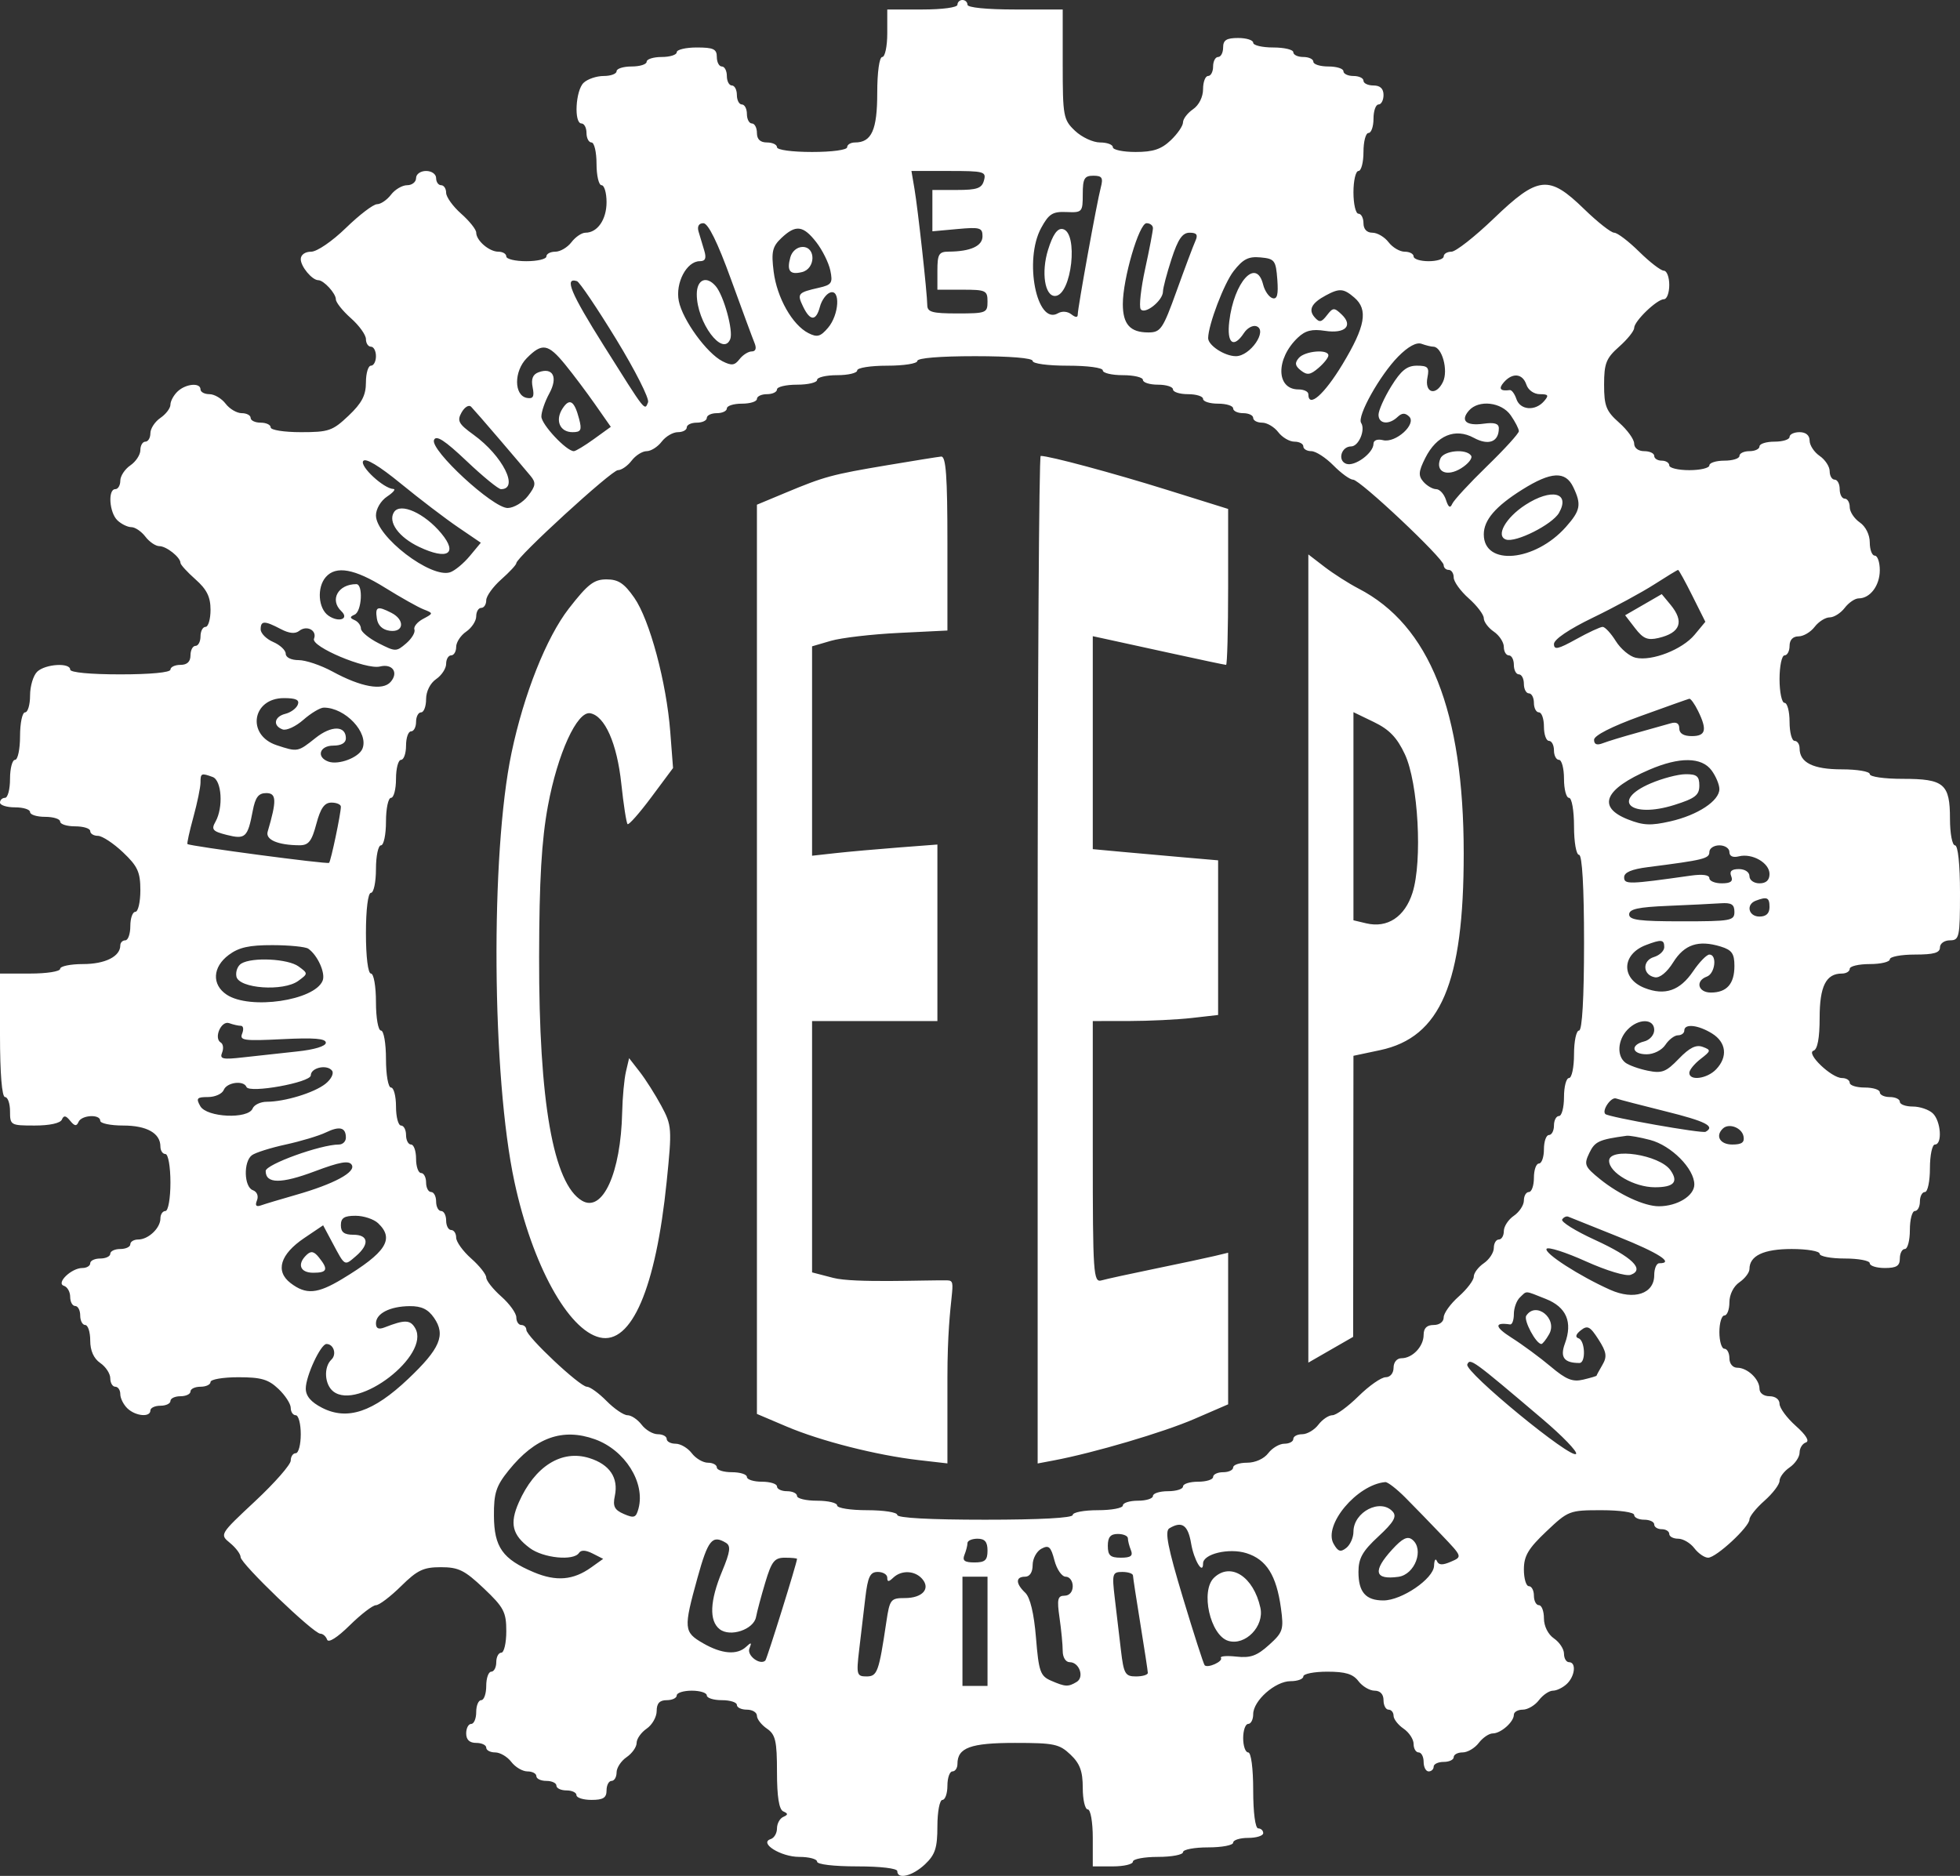 <svg width="140" height="134" viewBox="0 0 140 134" fill="none" xmlns="http://www.w3.org/2000/svg">
<rect x="0" y="0" width="140" height="134" fill="#333333" stroke="none"/>
<path fill-rule="evenodd" clip-rule="evenodd" d="M68.389 0.339C68.389 0.533 67.315 0.678 65.882 0.678H63.376V2.375C63.376 3.308 63.215 4.071 63.018 4.071C62.811 4.071 62.66 5.153 62.66 6.639C62.66 9.281 62.258 10.177 61.074 10.177C60.765 10.177 60.511 10.33 60.511 10.516C60.511 10.71 59.437 10.856 58.005 10.856C56.573 10.856 55.499 10.71 55.499 10.516C55.499 10.33 55.176 10.177 54.783 10.177C54.305 10.177 54.066 9.951 54.066 9.499C54.066 9.126 53.905 8.82 53.708 8.82C53.511 8.82 53.35 8.515 53.35 8.142C53.35 7.769 53.189 7.463 52.992 7.463C52.795 7.463 52.634 7.158 52.634 6.785C52.634 6.412 52.473 6.106 52.276 6.106C52.079 6.106 51.918 5.801 51.918 5.428C51.918 5.055 51.757 4.749 51.56 4.749C51.363 4.749 51.202 4.444 51.202 4.071C51.202 3.505 50.963 3.392 49.77 3.392C48.982 3.392 48.338 3.545 48.338 3.732C48.338 3.918 47.854 4.071 47.263 4.071C46.673 4.071 46.189 4.224 46.189 4.41C46.189 4.597 45.706 4.749 45.115 4.749C44.524 4.749 44.041 4.902 44.041 5.089C44.041 5.275 43.627 5.428 43.12 5.428C42.614 5.428 41.969 5.646 41.688 5.913C41.109 6.46 40.985 8.82 41.535 8.82C41.731 8.82 41.893 9.126 41.893 9.499C41.893 9.872 42.054 10.177 42.251 10.177C42.448 10.177 42.609 10.864 42.609 11.704C42.609 12.543 42.77 13.23 42.967 13.23C43.164 13.23 43.325 13.775 43.325 14.442C43.325 15.684 42.676 16.623 41.818 16.623C41.552 16.623 41.102 16.928 40.818 17.301C40.535 17.674 40.016 17.98 39.665 17.98C39.315 17.98 39.028 18.132 39.028 18.319C39.028 18.506 38.384 18.658 37.596 18.658C36.808 18.658 36.164 18.506 36.164 18.319C36.164 18.132 35.91 17.98 35.601 17.98C34.941 17.98 34.015 17.183 34.015 16.614C34.015 16.395 33.532 15.789 32.941 15.266C32.35 14.743 31.867 14.071 31.867 13.773C31.867 13.474 31.706 13.23 31.509 13.23C31.312 13.23 31.151 13.001 31.151 12.722C31.151 12.439 30.833 12.213 30.435 12.213C30.037 12.213 29.719 12.439 29.719 12.722C29.719 13.001 29.432 13.23 29.082 13.23C28.731 13.23 28.212 13.536 27.928 13.909C27.644 14.282 27.196 14.587 26.931 14.587C26.666 14.587 25.665 15.351 24.706 16.284C23.725 17.238 22.639 17.98 22.223 17.98C21.789 17.98 21.483 18.2 21.483 18.513C21.483 19.042 22.295 20.015 22.737 20.015C23.123 20.015 23.99 20.96 23.99 21.381C23.99 21.6 24.473 22.206 25.064 22.729C25.655 23.252 26.138 23.924 26.138 24.222C26.138 24.521 26.299 24.765 26.496 24.765C26.693 24.765 26.854 25.07 26.854 25.443C26.854 25.816 26.693 26.122 26.496 26.122C26.299 26.122 26.138 26.661 26.138 27.32C26.138 28.236 25.845 28.797 24.897 29.695C23.755 30.777 23.483 30.871 21.495 30.871C20.294 30.871 19.335 30.72 19.335 30.532C19.335 30.345 19.013 30.192 18.619 30.192C18.225 30.192 17.903 30.04 17.903 29.853C17.903 29.667 17.616 29.514 17.266 29.514C16.915 29.514 16.396 29.209 16.113 28.835C15.829 28.462 15.31 28.157 14.959 28.157C14.609 28.157 14.322 28.004 14.322 27.818C14.322 27.314 13.272 27.407 12.686 27.963C12.404 28.23 12.174 28.654 12.174 28.906C12.174 29.158 11.852 29.584 11.458 29.853C11.064 30.122 10.742 30.614 10.742 30.946C10.742 31.278 10.581 31.549 10.384 31.549C10.187 31.549 10.026 31.821 10.026 32.153C10.026 32.485 9.703 32.977 9.309 33.245C8.916 33.515 8.593 34.006 8.593 34.338C8.593 34.67 8.432 34.942 8.235 34.942C7.692 34.942 7.807 36.62 8.389 37.171C8.67 37.438 9.118 37.656 9.384 37.656C9.65 37.656 10.1 37.961 10.384 38.334C10.668 38.707 11.117 39.013 11.383 39.013C11.885 39.013 12.89 39.811 12.89 40.209C12.89 40.334 13.373 40.864 13.964 41.387C14.773 42.103 15.038 42.64 15.038 43.559C15.038 44.23 14.877 44.78 14.68 44.78C14.483 44.78 14.322 45.085 14.322 45.458C14.322 45.831 14.161 46.137 13.964 46.137C13.767 46.137 13.606 46.442 13.606 46.815C13.606 47.267 13.367 47.494 12.89 47.494C12.496 47.494 12.174 47.646 12.174 47.833C12.174 48.036 10.742 48.172 8.593 48.172C6.445 48.172 5.013 48.036 5.013 47.833C5.013 47.318 3.241 47.428 2.66 47.978C2.379 48.245 2.148 49.008 2.148 49.675C2.148 50.341 1.987 50.886 1.79 50.886C1.593 50.886 1.432 51.649 1.432 52.582C1.432 53.515 1.271 54.278 1.074 54.278C0.877 54.278 0.716 54.889 0.716 55.635C0.716 56.382 0.555 56.992 0.358 56.992C0.161 56.992 0 57.145 0 57.332C0 57.518 0.483 57.671 1.074 57.671C1.665 57.671 2.148 57.824 2.148 58.01C2.148 58.197 2.632 58.349 3.223 58.349C3.813 58.349 4.297 58.502 4.297 58.688C4.297 58.875 4.78 59.028 5.371 59.028C5.962 59.028 6.445 59.18 6.445 59.367C6.445 59.554 6.692 59.706 6.994 59.706C7.296 59.706 8.102 60.236 8.784 60.882C9.835 61.878 10.026 62.294 10.026 63.596C10.026 64.442 9.864 65.134 9.668 65.134C9.471 65.134 9.309 65.592 9.309 66.152C9.309 66.712 9.148 67.17 8.951 67.17C8.754 67.17 8.593 67.333 8.593 67.533C8.593 68.323 7.511 68.866 5.933 68.866C5.033 68.866 4.297 69.018 4.297 69.205C4.297 69.394 3.342 69.544 2.148 69.544H0V73.954C0 76.668 0.138 78.365 0.358 78.365C0.555 78.365 0.716 78.823 0.716 79.382C0.716 80.375 0.759 80.4 2.477 80.4C3.549 80.4 4.308 80.234 4.419 79.976C4.556 79.656 4.701 79.676 5.013 80.061C5.324 80.445 5.47 80.466 5.607 80.145C5.822 79.643 7.161 79.57 7.161 80.061C7.161 80.247 7.898 80.4 8.798 80.4C10.488 80.4 11.458 80.948 11.458 81.902C11.458 82.195 11.619 82.435 11.816 82.435C12.015 82.435 12.174 83.34 12.174 84.471C12.174 85.602 12.015 86.506 11.816 86.506C11.619 86.506 11.458 86.746 11.458 87.039C11.458 87.725 10.596 88.542 9.872 88.542C9.563 88.542 9.309 88.694 9.309 88.881C9.309 89.067 8.987 89.22 8.593 89.22C8.199 89.22 7.877 89.373 7.877 89.559C7.877 89.746 7.555 89.899 7.161 89.899C6.767 89.899 6.445 90.051 6.445 90.238C6.445 90.424 6.192 90.577 5.883 90.577C5.098 90.577 3.977 91.663 4.568 91.85C4.813 91.928 5.013 92.283 5.013 92.641C5.013 92.998 5.174 93.291 5.371 93.291C5.568 93.291 5.729 93.596 5.729 93.969C5.729 94.343 5.89 94.648 6.087 94.648C6.284 94.648 6.445 95.149 6.445 95.76C6.445 96.484 6.696 97.044 7.161 97.362C7.555 97.631 7.877 98.123 7.877 98.455C7.877 98.786 8.038 99.058 8.235 99.058C8.432 99.058 8.593 99.298 8.593 99.591C8.593 99.885 8.824 100.342 9.105 100.609C9.692 101.165 10.742 101.258 10.742 100.754C10.742 100.568 11.064 100.415 11.458 100.415C11.852 100.415 12.174 100.262 12.174 100.076C12.174 99.889 12.496 99.737 12.89 99.737C13.284 99.737 13.606 99.584 13.606 99.397C13.606 99.211 13.928 99.058 14.322 99.058C14.716 99.058 15.038 98.906 15.038 98.719C15.038 98.532 15.932 98.38 17.024 98.38C18.655 98.38 19.167 98.529 19.888 99.213C20.372 99.671 20.767 100.281 20.767 100.569C20.767 100.858 20.928 101.094 21.125 101.094C21.322 101.094 21.483 101.704 21.483 102.451C21.483 103.197 21.322 103.807 21.125 103.807C20.928 103.807 20.767 104.044 20.767 104.333C20.767 104.622 19.624 105.926 18.226 107.232C15.686 109.606 15.685 109.607 16.436 110.224C16.849 110.564 17.187 111.017 17.187 111.231C17.187 111.695 22.397 116.699 22.88 116.699C23.064 116.699 23.282 116.889 23.364 117.123C23.455 117.38 24.089 116.98 24.977 116.105C25.782 115.312 26.627 114.663 26.854 114.663C27.082 114.663 27.888 114.053 28.645 113.306C29.812 112.155 30.244 111.949 31.49 111.949C32.754 111.949 33.185 112.163 34.562 113.467C35.987 114.817 36.164 115.154 36.164 116.52C36.164 117.365 36.003 118.056 35.806 118.056C35.609 118.056 35.448 118.361 35.448 118.734C35.448 119.107 35.286 119.413 35.09 119.413C34.893 119.413 34.731 119.871 34.731 120.43C34.731 120.99 34.57 121.448 34.373 121.448C34.176 121.448 34.015 121.83 34.015 122.296C34.015 122.763 33.854 123.144 33.657 123.144C33.46 123.144 33.299 123.45 33.299 123.823C33.299 124.275 33.538 124.501 34.015 124.501C34.409 124.501 34.731 124.654 34.731 124.84C34.731 125.027 35.018 125.18 35.368 125.18C35.719 125.18 36.238 125.485 36.522 125.858C36.806 126.231 37.325 126.537 37.675 126.537C38.025 126.537 38.312 126.689 38.312 126.876C38.312 127.062 38.634 127.215 39.028 127.215C39.422 127.215 39.744 127.368 39.744 127.554C39.744 127.741 40.066 127.894 40.46 127.894C40.854 127.894 41.176 128.046 41.176 128.233C41.176 128.419 41.66 128.572 42.251 128.572C43.086 128.572 43.325 128.421 43.325 127.894C43.325 127.52 43.486 127.215 43.683 127.215C43.88 127.215 44.041 126.943 44.041 126.612C44.041 126.279 44.363 125.788 44.757 125.519C45.151 125.25 45.473 124.792 45.473 124.501C45.473 124.21 45.795 123.752 46.189 123.483C46.583 123.214 46.905 122.647 46.905 122.221C46.905 121.674 47.115 121.448 47.621 121.448C48.015 121.448 48.338 121.295 48.338 121.109C48.338 120.922 48.821 120.77 49.412 120.77C50.003 120.77 50.486 120.922 50.486 121.109C50.486 121.295 50.969 121.448 51.56 121.448C52.151 121.448 52.634 121.601 52.634 121.787C52.634 121.974 52.956 122.126 53.35 122.126C53.744 122.126 54.066 122.322 54.066 122.56C54.066 122.799 54.389 123.214 54.783 123.483C55.392 123.9 55.499 124.362 55.499 126.583C55.499 128.34 55.645 129.259 55.946 129.392C56.304 129.55 56.304 129.629 55.946 129.788C55.7 129.896 55.499 130.266 55.499 130.607C55.499 130.949 55.299 131.292 55.054 131.37C54.181 131.646 55.771 132.643 57.085 132.643C57.788 132.643 58.363 132.796 58.363 132.982C58.363 133.18 59.557 133.321 61.228 133.321C62.899 133.321 64.092 133.463 64.092 133.661C64.092 134.282 65.188 134.01 66.078 133.167C66.799 132.483 66.957 131.998 66.957 130.453C66.957 129.418 67.118 128.572 67.315 128.572C67.511 128.572 67.673 128.114 67.673 127.554C67.673 126.995 67.834 126.537 68.031 126.537C68.228 126.537 68.389 126.297 68.389 126.004C68.389 124.842 69.322 124.501 72.497 124.501C75.295 124.501 75.664 124.578 76.461 125.334C77.137 125.974 77.34 126.524 77.34 127.709C77.34 128.557 77.501 129.251 77.698 129.251C77.897 129.251 78.056 130.155 78.056 131.286V133.321H79.489C80.276 133.321 80.921 133.169 80.921 132.982C80.921 132.796 81.726 132.643 82.711 132.643C83.696 132.643 84.501 132.49 84.501 132.304C84.501 132.117 85.307 131.964 86.292 131.964C87.276 131.964 88.082 131.812 88.082 131.625C88.082 131.439 88.565 131.286 89.156 131.286C89.747 131.286 90.23 131.133 90.23 130.947C90.23 130.76 90.069 130.607 89.872 130.607C89.663 130.607 89.514 129.477 89.514 127.894C89.514 126.31 89.365 125.18 89.156 125.18C88.959 125.18 88.798 124.722 88.798 124.162C88.798 123.602 88.959 123.144 89.156 123.144C89.353 123.144 89.514 122.832 89.514 122.45C89.514 121.483 91.089 120.091 92.183 120.091C92.685 120.091 93.095 119.938 93.095 119.752C93.095 119.565 93.865 119.413 94.806 119.413C96.106 119.413 96.641 119.575 97.033 120.091C97.317 120.464 97.836 120.77 98.186 120.77C98.585 120.77 98.823 121.024 98.823 121.448C98.823 121.821 98.985 122.126 99.182 122.126C99.379 122.126 99.54 122.322 99.54 122.56C99.54 122.799 99.862 123.214 100.256 123.483C100.65 123.752 100.972 124.244 100.972 124.576C100.972 124.908 101.133 125.18 101.33 125.18C101.527 125.18 101.688 125.485 101.688 125.858C101.688 126.231 101.849 126.537 102.046 126.537C102.243 126.537 102.404 126.384 102.404 126.197C102.404 126.011 102.726 125.858 103.12 125.858C103.514 125.858 103.836 125.705 103.836 125.519C103.836 125.332 104.123 125.18 104.473 125.18C104.824 125.18 105.343 124.874 105.627 124.501C105.911 124.128 106.36 123.823 106.626 123.823C107.204 123.823 108.133 123.001 108.133 122.49C108.133 122.29 108.42 122.126 108.77 122.126C109.121 122.126 109.639 121.821 109.923 121.448C110.207 121.075 110.657 120.77 110.923 120.77C111.189 120.77 111.637 120.551 111.918 120.285C112.505 119.729 112.603 118.734 112.072 118.734C111.875 118.734 111.714 118.462 111.714 118.131C111.714 117.798 111.391 117.307 110.997 117.038C110.577 116.751 110.281 116.16 110.281 115.606C110.281 115.088 110.12 114.663 109.923 114.663C109.726 114.663 109.565 114.358 109.565 113.985C109.565 113.612 109.404 113.306 109.207 113.306C109.01 113.306 108.849 112.768 108.849 112.11C108.849 111.146 109.16 110.619 110.451 109.396C112.021 107.909 112.1 107.878 114.39 107.878C115.709 107.878 116.726 108.026 116.726 108.218C116.726 108.404 117.049 108.557 117.442 108.557C117.836 108.557 118.159 108.71 118.159 108.896C118.159 109.083 118.4 109.235 118.696 109.235C118.991 109.235 119.233 109.388 119.233 109.575C119.233 109.761 119.52 109.914 119.87 109.914C120.22 109.914 120.739 110.219 121.023 110.592C121.307 110.965 121.751 111.271 122.009 111.271C122.584 111.271 124.962 109.067 124.962 108.535C124.962 108.323 125.445 107.723 126.036 107.2C126.627 106.677 127.11 106.039 127.11 105.782C127.11 105.525 127.432 105.094 127.826 104.825C128.22 104.556 128.542 104.077 128.542 103.761C128.542 103.445 128.744 103.12 128.99 103.04C129.273 102.948 129.009 102.513 128.274 101.858C127.633 101.288 127.11 100.577 127.11 100.279C127.11 99.963 126.811 99.737 126.394 99.737C125.981 99.737 125.678 99.51 125.678 99.204C125.678 98.518 124.816 97.701 124.092 97.701C123.768 97.701 123.529 97.413 123.529 97.023C123.529 96.65 123.368 96.344 123.171 96.344C122.974 96.344 122.813 95.81 122.813 95.157C122.813 94.504 122.974 93.969 123.171 93.969C123.368 93.969 123.529 93.545 123.529 93.027C123.529 92.473 123.825 91.882 124.246 91.595C124.639 91.326 124.962 90.9 124.962 90.648C124.962 89.7 125.976 89.22 127.98 89.22C129.077 89.22 129.974 89.373 129.974 89.559C129.974 89.746 130.78 89.899 131.765 89.899C132.749 89.899 133.555 90.051 133.555 90.238C133.555 90.424 134.038 90.577 134.629 90.577C135.464 90.577 135.703 90.427 135.703 89.899C135.703 89.525 135.864 89.22 136.061 89.22C136.258 89.22 136.419 88.609 136.419 87.863C136.419 87.117 136.581 86.506 136.777 86.506C136.974 86.506 137.136 86.201 137.136 85.828C137.136 85.455 137.297 85.149 137.494 85.149C137.691 85.149 137.852 84.386 137.852 83.453C137.852 82.52 138.013 81.757 138.21 81.757C138.753 81.757 138.638 80.078 138.056 79.528C137.775 79.261 137.131 79.043 136.624 79.043C136.118 79.043 135.703 78.89 135.703 78.704C135.703 78.517 135.381 78.365 134.987 78.365C134.593 78.365 134.271 78.212 134.271 78.025C134.271 77.839 133.788 77.686 133.197 77.686C132.606 77.686 132.123 77.533 132.123 77.347C132.123 77.16 131.874 77.007 131.57 77.007C130.812 77.007 128.967 75.234 129.537 75.054C129.822 74.964 129.974 74.146 129.974 72.714C129.974 70.451 130.428 69.544 131.56 69.544C131.87 69.544 132.123 69.392 132.123 69.205C132.123 69.018 132.767 68.866 133.555 68.866C134.343 68.866 134.987 68.713 134.987 68.526C134.987 68.34 135.793 68.187 136.777 68.187C138.13 68.187 138.568 68.063 138.568 67.678C138.568 67.396 138.886 67.17 139.284 67.17C139.952 67.17 140 66.943 140 63.777C140 61.742 139.857 60.385 139.642 60.385C139.445 60.385 139.284 59.534 139.284 58.495C139.284 55.99 138.866 55.635 135.908 55.635C134.578 55.635 133.555 55.488 133.555 55.296C133.555 55.11 132.657 54.957 131.56 54.957C129.507 54.957 128.542 54.477 128.542 53.454C128.542 53.161 128.381 52.922 128.184 52.922C127.987 52.922 127.826 52.311 127.826 51.565C127.826 50.818 127.665 50.208 127.468 50.208C127.271 50.208 127.11 49.444 127.11 48.511C127.11 47.578 127.271 46.815 127.468 46.815C127.665 46.815 127.826 46.51 127.826 46.137C127.826 45.712 128.065 45.458 128.463 45.458C128.814 45.458 129.332 45.153 129.616 44.78C129.9 44.407 130.384 44.101 130.691 44.101C130.997 44.101 131.481 43.796 131.765 43.423C132.049 43.05 132.498 42.744 132.764 42.744C133.584 42.744 134.271 41.826 134.271 40.733C134.271 40.16 134.11 39.691 133.913 39.691C133.716 39.691 133.555 39.267 133.555 38.748C133.555 38.195 133.259 37.604 132.839 37.316C132.445 37.047 132.123 36.556 132.123 36.224C132.123 35.892 131.962 35.62 131.765 35.62C131.568 35.62 131.407 35.315 131.407 34.942C131.407 34.569 131.246 34.263 131.049 34.263C130.852 34.263 130.691 33.992 130.691 33.66C130.691 33.328 130.368 32.836 129.974 32.567C129.581 32.298 129.258 31.806 129.258 31.474C129.258 31.097 128.99 30.871 128.542 30.871C128.148 30.871 127.826 31.023 127.826 31.21C127.826 31.397 127.343 31.549 126.752 31.549C126.161 31.549 125.678 31.702 125.678 31.889C125.678 32.075 125.355 32.228 124.962 32.228C124.568 32.228 124.246 32.38 124.246 32.567C124.246 32.754 123.762 32.906 123.171 32.906C122.581 32.906 122.097 33.059 122.097 33.245C122.097 33.432 121.453 33.585 120.665 33.585C119.877 33.585 119.233 33.432 119.233 33.245C119.233 33.059 118.991 32.906 118.696 32.906C118.4 32.906 118.159 32.754 118.159 32.567C118.159 32.38 117.836 32.228 117.442 32.228C117.025 32.228 116.726 32.002 116.726 31.685C116.726 31.387 116.243 30.715 115.652 30.192C114.725 29.372 114.578 29 114.578 27.479C114.578 25.957 114.725 25.585 115.652 24.765C116.243 24.242 116.726 23.639 116.726 23.426C116.726 22.94 118.354 21.372 118.859 21.372C119.064 21.372 119.233 20.914 119.233 20.354C119.233 19.795 119.059 19.337 118.847 19.337C118.634 19.337 117.841 18.726 117.084 17.98C116.327 17.233 115.524 16.623 115.299 16.623C115.074 16.623 114.105 15.86 113.146 14.927C110.63 12.479 109.871 12.559 106.701 15.605C105.341 16.911 103.98 17.98 103.674 17.98C103.37 17.98 103.12 18.132 103.12 18.319C103.12 18.506 102.637 18.658 102.046 18.658C101.455 18.658 100.972 18.506 100.972 18.319C100.972 18.132 100.685 17.98 100.335 17.98C99.984 17.98 99.466 17.674 99.182 17.301C98.898 16.928 98.379 16.623 98.028 16.623C97.63 16.623 97.391 16.369 97.391 15.944C97.391 15.571 97.23 15.266 97.033 15.266C96.836 15.266 96.675 14.579 96.675 13.739C96.675 12.9 96.836 12.213 97.033 12.213C97.23 12.213 97.391 11.602 97.391 10.856C97.391 10.109 97.552 9.499 97.749 9.499C97.946 9.499 98.107 9.041 98.107 8.481C98.107 7.921 98.269 7.463 98.466 7.463C98.662 7.463 98.823 7.158 98.823 6.785C98.823 6.333 98.585 6.106 98.107 6.106C97.714 6.106 97.391 5.954 97.391 5.767C97.391 5.58 97.069 5.428 96.675 5.428C96.281 5.428 95.959 5.275 95.959 5.089C95.959 4.902 95.476 4.749 94.885 4.749C94.294 4.749 93.811 4.597 93.811 4.41C93.811 4.224 93.489 4.071 93.095 4.071C92.701 4.071 92.379 3.918 92.379 3.732C92.379 3.545 91.734 3.392 90.946 3.392C90.159 3.392 89.514 3.24 89.514 3.053C89.514 2.867 89.031 2.714 88.44 2.714C87.605 2.714 87.366 2.865 87.366 3.392C87.366 3.766 87.205 4.071 87.008 4.071C86.811 4.071 86.65 4.376 86.65 4.749C86.65 5.123 86.489 5.428 86.292 5.428C86.095 5.428 85.933 5.852 85.933 6.371C85.933 6.924 85.638 7.515 85.217 7.803C84.823 8.072 84.501 8.494 84.501 8.741C84.501 8.988 84.106 9.565 83.622 10.023C82.947 10.663 82.367 10.856 81.116 10.856C80.221 10.856 79.489 10.703 79.489 10.516C79.489 10.33 79.079 10.177 78.577 10.177C78.076 10.177 77.27 9.802 76.787 9.344C75.955 8.557 75.908 8.301 75.908 4.595V0.678H72.506C70.477 0.678 69.105 0.541 69.105 0.339C69.105 0.153 68.944 0 68.747 0C68.55 0 68.389 0.153 68.389 0.339ZM70.283 12.891C70.128 13.453 69.794 13.57 68.347 13.57H66.599V15.046V16.523L68.389 16.36C70 16.213 70.179 16.265 70.179 16.879C70.179 17.576 69.319 17.966 67.762 17.975C67.062 17.979 66.957 18.157 66.957 19.337V20.694H68.747C70.418 20.694 70.537 20.75 70.537 21.542C70.537 22.352 70.442 22.39 68.389 22.39C66.584 22.39 66.239 22.295 66.234 21.796C66.225 20.921 65.568 14.959 65.319 13.485L65.103 12.213H67.787C70.294 12.213 70.458 12.257 70.283 12.891ZM78.628 13.391C78.353 14.428 76.982 21.988 76.982 22.465C76.982 22.694 76.826 22.689 76.522 22.451C76.253 22.239 75.858 22.209 75.569 22.378C74.049 23.269 73.123 18.569 74.368 16.284C74.919 15.273 75.188 15.104 76.177 15.146C77.299 15.195 77.34 15.15 77.34 13.874C77.34 12.755 77.457 12.552 78.095 12.552C78.719 12.552 78.811 12.697 78.628 13.391ZM52.206 19.93C53.002 22.123 53.763 24.183 53.898 24.51C54.052 24.882 53.977 25.104 53.697 25.104C53.451 25.104 53.059 25.352 52.824 25.656C52.475 26.108 52.257 26.135 51.61 25.808C50.484 25.237 48.752 22.849 48.485 21.5C48.229 20.21 49.046 18.658 49.981 18.658C50.385 18.658 50.472 18.452 50.303 17.895C50.175 17.475 49.992 16.864 49.896 16.538C49.788 16.169 49.918 15.944 50.24 15.944C50.582 15.944 51.254 17.306 52.206 19.93ZM82.353 16.298C82.353 16.492 82.104 17.793 81.8 19.189C81.495 20.585 81.35 21.886 81.477 22.081C81.758 22.511 83.069 21.477 83.069 20.824C83.069 20.581 83.344 19.535 83.68 18.502C84.141 17.084 84.458 16.623 84.971 16.623C85.483 16.623 85.585 16.77 85.383 17.216C85.235 17.543 84.633 19.146 84.046 20.779C83.06 23.517 82.903 23.747 82.021 23.747C80.728 23.747 80.205 23.167 80.202 21.728C80.197 19.927 81.363 15.944 81.895 15.944C82.147 15.944 82.353 16.103 82.353 16.298ZM58.304 17.298C58.739 17.856 59.191 18.765 59.308 19.317C59.496 20.211 59.407 20.348 58.494 20.555C56.988 20.896 56.919 20.977 57.36 21.893C57.869 22.952 58.289 22.957 58.568 21.905C58.688 21.453 59.013 20.999 59.291 20.899C60.046 20.624 59.939 22.486 59.145 23.415C58.602 24.051 58.37 24.113 57.745 23.796C56.596 23.214 55.494 21.263 55.261 19.402C55.084 17.985 55.169 17.613 55.812 17.004C56.837 16.034 57.366 16.096 58.304 17.298ZM74.862 17.843C74.361 19.452 74.626 21.172 75.371 21.141C76.553 21.092 77.053 16.569 75.9 16.361C75.525 16.294 75.2 16.759 74.862 17.843ZM56.453 18.378C56.184 19.353 56.419 19.651 57.289 19.435C58.255 19.196 58.291 17.64 57.331 17.64C56.94 17.64 56.571 17.95 56.453 18.378ZM91.237 19.966C91.319 21.052 91.227 21.404 90.889 21.297C90.636 21.217 90.337 20.782 90.224 20.329C89.739 18.381 88.143 20.117 87.805 22.962C87.617 24.539 88.108 24.92 88.859 23.781C89.092 23.426 89.493 23.212 89.748 23.305C90.568 23.603 89.302 25.443 88.277 25.443C87.474 25.443 86.286 24.666 86.296 24.147C86.314 23.178 87.432 20.242 88.117 19.364C88.789 18.503 89.175 18.307 90.041 18.388C91.046 18.481 91.133 18.598 91.237 19.966ZM44.009 24.227C45.367 26.45 46.394 28.479 46.29 28.736C46.04 29.355 46.151 29.496 43.144 24.716C40.757 20.922 40.285 19.79 41.211 20.083C41.391 20.139 42.65 22.005 44.009 24.227ZM49.77 21.021C49.77 23.033 51.631 25.528 52.16 24.224C52.394 23.644 51.7 21.112 51.121 20.439C50.457 19.667 49.77 19.963 49.77 21.021ZM96.736 21.255C97.741 22.116 97.529 23.312 95.895 26.019C94.583 28.192 93.453 29.181 93.453 28.157C93.453 27.97 93.136 27.818 92.749 27.818C91.14 27.818 91.112 25.625 92.703 24.118C93.241 23.608 93.713 23.49 94.641 23.633C96.088 23.855 96.681 23.267 95.826 22.458C95.297 21.956 95.212 21.961 94.78 22.521C94.387 23.03 94.243 23.053 93.902 22.664C93.434 22.129 93.68 21.65 94.706 21.099C95.677 20.577 95.973 20.6 96.736 21.255ZM102.376 24.765C103.002 24.765 103.466 26.454 103.068 27.282C102.568 28.321 101.736 28.073 101.962 26.953C102.105 26.245 101.993 26.122 101.208 26.122C100.499 26.122 100.076 26.461 99.376 27.593C98.875 28.402 98.466 29.319 98.466 29.629C98.466 30.286 99.207 30.372 99.826 29.785C100.139 29.489 100.363 29.48 100.65 29.751C101.212 30.285 99.694 31.667 98.791 31.443C98.387 31.343 98.107 31.448 98.107 31.698C98.107 32.362 96.762 33.35 96.157 33.13C95.519 32.898 95.805 31.889 96.51 31.889C97.048 31.889 97.549 30.708 97.223 30.208C96.917 29.74 98.561 26.799 99.869 25.472C100.577 24.754 101.176 24.427 101.539 24.559C101.85 24.672 102.227 24.765 102.376 24.765ZM40.366 26.037C40.938 26.736 41.906 28.025 42.517 28.899L43.629 30.49L42.427 31.359C41.766 31.837 41.118 32.228 40.989 32.228C40.458 32.228 38.67 30.32 38.67 29.753C38.67 29.416 38.925 28.673 39.238 28.101C39.868 26.946 39.5 26.217 38.474 26.59C38.055 26.742 37.925 27.07 38.046 27.669C38.179 28.329 38.084 28.505 37.639 28.425C36.703 28.257 36.698 26.518 37.631 25.577C38.722 24.477 39.149 24.548 40.366 26.037ZM92.776 25.567C92.467 25.921 92.501 26.134 92.918 26.462C93.368 26.817 93.592 26.785 94.176 26.285C94.566 25.951 94.885 25.548 94.885 25.39C94.885 24.924 93.217 25.064 92.776 25.567ZM73.76 25.782C73.76 25.976 74.834 26.122 76.266 26.122C77.698 26.122 78.772 26.267 78.772 26.461C78.772 26.647 79.417 26.8 80.205 26.8C80.992 26.8 81.637 26.953 81.637 27.139C81.637 27.326 82.12 27.479 82.711 27.479C83.302 27.479 83.785 27.631 83.785 27.818C83.785 28.004 84.269 28.157 84.859 28.157C85.45 28.157 85.933 28.31 85.933 28.496C85.933 28.683 86.417 28.835 87.008 28.835C87.599 28.835 88.082 28.988 88.082 29.175C88.082 29.361 88.404 29.514 88.798 29.514C89.192 29.514 89.514 29.667 89.514 29.853C89.514 30.04 89.801 30.192 90.151 30.192C90.502 30.192 91.02 30.498 91.304 30.871C91.588 31.244 92.107 31.549 92.458 31.549C92.808 31.549 93.095 31.702 93.095 31.889C93.095 32.075 93.352 32.228 93.667 32.228C93.982 32.228 94.691 32.686 95.243 33.245C95.795 33.805 96.426 34.263 96.645 34.263C97.143 34.263 103.12 39.895 103.12 40.365C103.12 40.554 103.281 40.709 103.478 40.709C103.675 40.709 103.836 40.953 103.836 41.251C103.836 41.55 104.32 42.221 104.91 42.744C105.501 43.267 105.985 43.906 105.985 44.162C105.985 44.419 106.307 44.85 106.701 45.119C107.095 45.388 107.417 45.88 107.417 46.212C107.417 46.543 107.578 46.815 107.775 46.815C107.972 46.815 108.133 47.12 108.133 47.494C108.133 47.867 108.294 48.172 108.491 48.172C108.688 48.172 108.849 48.477 108.849 48.851C108.849 49.224 109.01 49.529 109.207 49.529C109.404 49.529 109.565 49.834 109.565 50.208C109.565 50.581 109.726 50.886 109.923 50.886C110.12 50.886 110.281 51.344 110.281 51.904C110.281 52.464 110.442 52.922 110.639 52.922C110.836 52.922 110.997 53.227 110.997 53.6C110.997 53.973 111.159 54.278 111.355 54.278C111.552 54.278 111.714 54.889 111.714 55.635C111.714 56.382 111.875 56.992 112.072 56.992C112.271 56.992 112.43 57.897 112.43 59.028C112.43 60.158 112.589 61.063 112.788 61.063C113.014 61.063 113.146 63.381 113.146 67.339C113.146 71.297 113.014 73.615 112.788 73.615C112.591 73.615 112.43 74.378 112.43 75.311C112.43 76.244 112.269 77.007 112.072 77.007C111.875 77.007 111.714 77.618 111.714 78.365C111.714 79.111 111.552 79.721 111.355 79.721C111.159 79.721 110.997 80.027 110.997 80.4C110.997 80.773 110.836 81.078 110.639 81.078C110.442 81.078 110.281 81.536 110.281 82.096C110.281 82.656 110.12 83.114 109.923 83.114C109.726 83.114 109.565 83.572 109.565 84.132C109.565 84.691 109.404 85.149 109.207 85.149C109.01 85.149 108.849 85.421 108.849 85.753C108.849 86.085 108.527 86.576 108.133 86.846C107.739 87.115 107.417 87.606 107.417 87.938C107.417 88.27 107.256 88.542 107.059 88.542C106.862 88.542 106.701 88.813 106.701 89.145C106.701 89.477 106.379 89.969 105.985 90.238C105.591 90.507 105.269 90.937 105.269 91.195C105.269 91.451 104.785 92.09 104.194 92.613C103.604 93.135 103.12 93.807 103.12 94.106C103.12 94.422 102.822 94.648 102.404 94.648C101.919 94.648 101.688 94.874 101.688 95.351C101.688 96.183 100.892 97.023 100.102 97.023C99.778 97.023 99.54 97.31 99.54 97.701C99.54 98.093 99.301 98.38 98.975 98.38C98.663 98.38 97.79 98.99 97.033 99.737C96.276 100.483 95.439 101.094 95.171 101.094C94.903 101.094 94.453 101.399 94.169 101.772C93.885 102.145 93.366 102.451 93.016 102.451C92.665 102.451 92.379 102.603 92.379 102.79C92.379 102.976 92.092 103.129 91.742 103.129C91.391 103.129 90.872 103.434 90.588 103.807C90.285 104.206 89.661 104.486 89.077 104.486C88.53 104.486 88.082 104.639 88.082 104.825C88.082 105.012 87.76 105.164 87.366 105.164C86.972 105.164 86.65 105.317 86.65 105.504C86.65 105.69 86.166 105.843 85.575 105.843C84.985 105.843 84.501 105.996 84.501 106.182C84.501 106.369 84.018 106.521 83.427 106.521C82.836 106.521 82.353 106.674 82.353 106.861C82.353 107.047 81.87 107.2 81.279 107.2C80.688 107.2 80.205 107.353 80.205 107.539C80.205 107.726 79.399 107.878 78.414 107.878C77.43 107.878 76.624 108.031 76.624 108.218C76.624 108.431 74.297 108.557 70.358 108.557C66.419 108.557 64.092 108.431 64.092 108.218C64.092 108.029 63.137 107.878 61.944 107.878C60.75 107.878 59.795 107.728 59.795 107.539C59.795 107.353 59.151 107.2 58.363 107.2C57.575 107.2 56.931 107.047 56.931 106.861C56.931 106.674 56.609 106.521 56.215 106.521C55.821 106.521 55.499 106.369 55.499 106.182C55.499 105.996 55.015 105.843 54.425 105.843C53.834 105.843 53.35 105.69 53.35 105.504C53.35 105.317 52.867 105.164 52.276 105.164C51.685 105.164 51.202 105.012 51.202 104.825C51.202 104.639 50.915 104.486 50.565 104.486C50.215 104.486 49.696 104.181 49.412 103.807C49.128 103.434 48.609 103.129 48.258 103.129C47.908 103.129 47.621 102.976 47.621 102.79C47.621 102.603 47.335 102.451 46.984 102.451C46.634 102.451 46.115 102.145 45.831 101.772C45.547 101.399 45.093 101.094 44.822 101.094C44.55 101.094 43.877 100.636 43.325 100.076C42.773 99.516 42.141 99.058 41.92 99.058C41.418 99.058 37.596 95.466 37.596 94.995C37.596 94.804 37.435 94.648 37.238 94.648C37.041 94.648 36.88 94.404 36.88 94.106C36.88 93.807 36.396 93.135 35.806 92.613C35.215 92.09 34.731 91.479 34.731 91.256C34.731 91.032 34.248 90.421 33.657 89.899C33.066 89.376 32.583 88.704 32.583 88.406C32.583 88.107 32.422 87.863 32.225 87.863C32.028 87.863 31.867 87.558 31.867 87.185C31.867 86.812 31.706 86.506 31.509 86.506C31.312 86.506 31.151 86.201 31.151 85.828C31.151 85.455 30.99 85.149 30.793 85.149C30.596 85.149 30.435 84.844 30.435 84.471C30.435 84.098 30.274 83.792 30.077 83.792C29.88 83.792 29.719 83.334 29.719 82.775C29.719 82.215 29.558 81.757 29.361 81.757C29.164 81.757 29.003 81.452 29.003 81.078C29.003 80.705 28.841 80.4 28.645 80.4C28.448 80.4 28.286 79.789 28.286 79.043C28.286 78.297 28.125 77.686 27.928 77.686C27.729 77.686 27.57 76.781 27.57 75.651C27.57 74.52 27.411 73.615 27.212 73.615C27.013 73.615 26.854 72.71 26.854 71.58C26.854 70.449 26.695 69.544 26.496 69.544C26.286 69.544 26.138 68.357 26.138 66.661C26.138 64.965 26.286 63.777 26.496 63.777C26.693 63.777 26.854 63.014 26.854 62.081C26.854 61.148 27.015 60.385 27.212 60.385C27.409 60.385 27.57 59.621 27.57 58.688C27.57 57.756 27.732 56.992 27.928 56.992C28.125 56.992 28.286 56.382 28.286 55.635C28.286 54.889 28.448 54.278 28.645 54.278C28.841 54.278 29.003 53.821 29.003 53.261C29.003 52.701 29.164 52.243 29.361 52.243C29.558 52.243 29.719 51.938 29.719 51.565C29.719 51.191 29.88 50.886 30.077 50.886C30.274 50.886 30.435 50.462 30.435 49.943C30.435 49.39 30.73 48.799 31.151 48.511C31.545 48.242 31.867 47.751 31.867 47.419C31.867 47.087 32.028 46.815 32.225 46.815C32.422 46.815 32.583 46.543 32.583 46.212C32.583 45.88 32.905 45.388 33.299 45.119C33.693 44.85 34.015 44.358 34.015 44.026C34.015 43.694 34.176 43.423 34.373 43.423C34.57 43.423 34.731 43.179 34.731 42.88C34.731 42.582 35.215 41.91 35.806 41.387C36.396 40.864 36.88 40.343 36.88 40.229C36.88 39.816 43.685 33.585 44.136 33.585C44.391 33.585 44.831 33.279 45.115 32.906C45.399 32.533 45.882 32.228 46.189 32.228C46.496 32.228 46.98 31.922 47.263 31.549C47.547 31.176 48.066 30.871 48.417 30.871C48.767 30.871 49.054 30.718 49.054 30.532C49.054 30.345 49.376 30.192 49.77 30.192C50.164 30.192 50.486 30.04 50.486 29.853C50.486 29.667 50.808 29.514 51.202 29.514C51.596 29.514 51.918 29.361 51.918 29.175C51.918 28.988 52.401 28.835 52.992 28.835C53.583 28.835 54.066 28.683 54.066 28.496C54.066 28.31 54.389 28.157 54.783 28.157C55.176 28.157 55.499 28.004 55.499 27.818C55.499 27.631 56.143 27.479 56.931 27.479C57.719 27.479 58.363 27.326 58.363 27.139C58.363 26.953 59.008 26.8 59.795 26.8C60.583 26.8 61.228 26.647 61.228 26.461C61.228 26.272 62.183 26.122 63.376 26.122C64.569 26.122 65.524 25.971 65.524 25.782C65.524 25.576 67.135 25.443 69.642 25.443C72.148 25.443 73.76 25.576 73.76 25.782ZM109.028 27.479C109.158 27.867 109.57 28.157 109.991 28.157C110.605 28.157 110.653 28.241 110.281 28.666C109.651 29.386 108.58 29.297 108.314 28.503C108.191 28.134 107.978 27.846 107.843 27.865C107.159 27.957 107.014 27.768 107.417 27.309C108.039 26.599 108.759 26.674 109.028 27.479ZM40.189 29.17C39.629 30.019 39.983 30.871 40.895 30.871C41.498 30.871 41.573 30.722 41.369 29.938C41.028 28.628 40.691 28.408 40.189 29.17ZM35.676 31.38C36.633 32.499 37.632 33.675 37.894 33.993C38.298 34.482 38.271 34.7 37.715 35.424C37.354 35.893 36.701 36.282 36.264 36.288C35.215 36.302 30.712 32.144 31.001 31.43C31.153 31.056 31.762 31.45 33.327 32.932C34.493 34.038 35.599 34.942 35.785 34.942C37.104 34.942 35.903 32.557 33.829 31.058C32.75 30.278 32.633 30.06 32.972 29.459C33.189 29.076 33.494 28.893 33.65 29.053C33.807 29.213 34.719 30.26 35.676 31.38ZM107.913 29.672C108.231 30.131 108.491 30.639 108.491 30.8C108.491 30.96 107.465 32.088 106.211 33.305C104.957 34.523 103.841 35.733 103.729 35.994C103.586 36.329 103.454 36.243 103.282 35.705C103.147 35.285 102.833 34.942 102.585 34.942C102.337 34.942 101.927 34.705 101.674 34.417C101.296 33.985 101.32 33.681 101.806 32.714C102.617 31.103 103.942 30.552 105.271 31.274C106.326 31.848 107.059 31.569 107.059 30.595C107.059 30.253 106.745 30.159 105.969 30.267C104.724 30.44 104.291 30.051 104.923 29.329C105.622 28.532 107.254 28.718 107.913 29.672ZM102.882 32.759C102.501 33.7 103.338 34.089 104.367 33.451C104.875 33.135 105.196 32.731 105.08 32.552C104.738 32.028 103.117 32.181 102.882 32.759ZM32.716 37.66L34.344 38.769L33.553 39.722C33.118 40.245 32.488 40.766 32.154 40.879C30.784 41.339 26.854 38.325 26.854 36.815C26.854 36.355 27.202 35.767 27.65 35.47C28.088 35.179 28.289 34.936 28.098 34.929C27.411 34.905 25.692 33.316 25.94 32.935C26.102 32.687 27.062 33.262 28.639 34.551C29.985 35.652 31.82 37.051 32.716 37.66ZM63.376 33.231C59.423 33.895 58.885 34.041 56.125 35.193L54.066 36.052V68.526V101.001L56.187 101.902C58.619 102.937 62.622 103.954 65.614 104.298L67.673 104.535V98.404C67.673 92.277 68.478 91.476 67.673 91.461C66.034 91.431 61.002 91.667 59.527 91.285L58.005 90.89V81.913V72.937H62.481H66.957V66.632V60.327L64.182 60.539C62.656 60.657 60.642 60.836 59.706 60.939L58.005 61.127V53.648V46.169L59.348 45.776C60.087 45.56 62.261 45.306 64.182 45.212L67.673 45.04V38.804C67.673 34.016 67.569 32.578 67.225 32.613C66.979 32.638 65.247 32.916 63.376 33.231ZM74.118 68.553V104.54L75.281 104.32C78.145 103.779 83.095 102.318 85.307 101.361L87.724 100.315V94.9V89.486L86.739 89.723C86.198 89.853 84.304 90.257 82.532 90.621C80.76 90.984 79.028 91.362 78.683 91.461C78.097 91.629 78.056 91.037 78.056 82.288V72.937L80.652 72.934C82.08 72.932 84.094 72.835 85.128 72.717L87.008 72.503V66.98V61.456L84.591 61.247C83.261 61.132 81.247 60.952 80.115 60.848L78.056 60.657V53.051V45.445L78.862 45.619C79.305 45.714 81.414 46.175 83.549 46.643C85.683 47.111 87.495 47.494 87.577 47.494C87.657 47.494 87.724 44.987 87.724 41.924V36.355L83.338 34.986C79.471 33.779 74.96 32.567 74.335 32.567C74.215 32.567 74.118 48.761 74.118 68.553ZM112.372 34.788C112.974 36.04 112.897 36.463 111.85 37.642C109.643 40.127 105.985 40.458 105.985 38.172C105.985 37.148 106.821 36.173 108.725 34.978C110.79 33.682 111.815 33.629 112.372 34.788ZM108.956 36.065C107.552 36.975 106.823 38.27 107.563 38.539C108.254 38.79 110.888 37.465 111.36 36.63C112.18 35.178 110.82 34.859 108.956 36.065ZM28.146 36.579C27.688 37.281 28.479 38.378 29.944 39.071C31.965 40.027 32.73 39.56 31.525 38.104C30.331 36.661 28.601 35.881 28.146 36.579ZM93.453 68.47V97.336L95.052 96.416L96.653 95.496L96.664 85.458L96.675 75.419L98.575 75.016C102.905 74.099 104.553 70.219 104.551 60.956C104.549 50.795 102.114 44.669 97.033 42.04C96.344 41.683 95.257 40.989 94.616 40.498L93.453 39.604V68.47ZM27.498 41.979C28.621 42.677 29.862 43.375 30.256 43.529C30.965 43.807 30.964 43.813 30.219 44.21C29.805 44.43 29.526 44.774 29.601 44.974C29.675 45.174 29.41 45.618 29.011 45.96C28.307 46.563 28.248 46.563 27.032 45.943C26.344 45.592 25.78 45.122 25.78 44.901C25.78 44.679 25.579 44.408 25.332 44.299C24.974 44.141 24.974 44.062 25.332 43.904C25.844 43.677 25.951 41.727 25.451 41.727C24.151 41.727 23.527 42.849 24.379 43.656C24.972 44.217 24.198 44.49 23.461 43.979C22.726 43.47 22.623 41.96 23.273 41.219C23.999 40.389 25.326 40.628 27.498 41.979ZM120.884 42.563L121.811 44.416L121.042 45.343C120.165 46.398 118.001 47.244 116.835 46.985C116.402 46.89 115.763 46.354 115.415 45.795C115.067 45.237 114.644 44.78 114.475 44.78C114.306 44.78 113.455 45.176 112.583 45.66C111.289 46.379 110.997 46.442 110.997 46.003C110.997 45.674 112.075 44.945 113.772 44.124C115.298 43.386 117.272 42.316 118.159 41.747C119.045 41.178 119.812 40.711 119.864 40.71C119.916 40.709 120.375 41.543 120.884 42.563ZM40.635 43.464C39.029 45.532 37.419 49.582 36.539 53.77C35.021 60.996 35.129 76.915 36.748 84.433C38.02 90.343 40.574 95 42.838 95.538C45.104 96.077 46.846 92.022 47.619 84.412C48.006 80.61 47.99 80.393 47.237 78.994C46.806 78.193 46.112 77.099 45.694 76.563L44.936 75.588L44.71 76.552C44.586 77.082 44.465 78.386 44.441 79.45C44.346 83.787 43.047 86.644 41.569 85.769C39.52 84.557 38.489 78.694 38.508 68.357C38.518 62.869 38.685 60.013 39.137 57.568C39.828 53.831 41.222 50.779 42.159 50.95C43.205 51.141 44.073 53.107 44.378 55.973C44.539 57.484 44.741 58.786 44.827 58.868C44.913 58.949 45.679 58.081 46.529 56.939L48.075 54.862L47.876 52.28C47.604 48.741 46.405 44.274 45.304 42.697C44.581 41.662 44.164 41.387 43.319 41.387C42.424 41.387 41.986 41.726 40.635 43.464ZM117.389 43.195L116.081 43.95L116.792 44.873C117.366 45.621 117.683 45.754 118.456 45.575C120.037 45.209 120.326 44.405 119.314 43.186L118.696 42.44L117.389 43.195ZM26.919 44.186C26.992 44.677 27.321 44.988 27.839 45.058C28.855 45.194 28.936 44.273 27.952 43.774C26.952 43.267 26.791 43.331 26.919 44.186ZM20.05 44.933C20.659 45.253 21.082 45.294 21.377 45.062C21.92 44.635 22.667 45.038 22.428 45.628C22.2 46.192 26.151 47.855 27.139 47.61C28.035 47.388 28.488 48.041 27.902 48.711C27.335 49.358 25.79 49.082 23.747 47.969C22.924 47.521 21.836 47.154 21.33 47.154C20.799 47.154 20.409 46.962 20.409 46.7C20.409 46.45 20.006 46.072 19.514 45.859C19.022 45.647 18.619 45.24 18.619 44.956C18.619 44.328 18.889 44.324 20.05 44.933ZM21.268 50.344C21.163 50.605 20.765 50.896 20.384 50.99C19.582 51.189 19.467 51.843 20.188 52.105C20.46 52.204 21.128 51.894 21.672 51.416C22.217 50.938 22.873 50.547 23.13 50.547C24.665 50.547 26.351 52.34 25.889 53.481C25.632 54.115 24.179 54.665 23.456 54.402C22.571 54.081 22.826 53.261 23.811 53.261C24.376 53.261 24.706 53.069 24.706 52.741C24.706 51.822 23.673 51.81 22.535 52.718C21.271 53.725 21.26 53.727 19.761 53.232C17.592 52.516 18.001 49.868 20.28 49.868C21.146 49.868 21.41 49.995 21.268 50.344ZM121.292 50.787C121.954 52.139 121.844 52.582 120.844 52.582C120.258 52.582 119.949 52.393 119.949 52.034C119.949 51.667 119.742 51.547 119.322 51.672C118.978 51.774 117.89 52.08 116.905 52.352C115.921 52.623 114.833 52.955 114.488 53.089C114.062 53.255 113.862 53.177 113.862 52.844C113.862 52.54 115.114 51.901 117.174 51.154C118.995 50.494 120.566 49.936 120.665 49.914C120.763 49.892 121.046 50.285 121.292 50.787ZM100.346 53.876C101.306 55.922 101.614 61.509 100.891 63.777C100.344 65.496 99.101 66.316 97.588 65.956L96.675 65.739V58.306V50.872L98.138 51.579C99.235 52.11 99.786 52.682 100.346 53.876ZM122.256 55.033C122.562 55.447 122.813 56.047 122.813 56.365C122.813 57.207 121.265 58.227 119.311 58.671C117.905 58.99 117.373 58.965 116.271 58.529C114.045 57.648 114.603 56.36 117.807 54.983C119.97 54.053 121.545 54.071 122.256 55.033ZM15.188 55.502C15.841 55.739 15.964 57.684 15.39 58.7C15.076 59.255 15.188 59.385 16.196 59.64C17.526 59.975 17.693 59.822 18.052 57.925C18.238 56.947 18.462 56.653 19.022 56.653C19.755 56.653 19.774 57.185 19.119 59.41C18.95 59.984 19.855 60.371 21.389 60.38C22.04 60.384 22.265 60.1 22.595 58.858C22.896 57.726 23.175 57.332 23.674 57.332C24.045 57.332 24.348 57.464 24.348 57.625C24.348 58.119 23.635 61.513 23.505 61.636C23.384 61.75 13.55 60.444 13.39 60.293C13.344 60.25 13.535 59.38 13.815 58.36C14.094 57.34 14.322 56.233 14.322 55.901C14.322 55.23 14.374 55.206 15.188 55.502ZM117.89 55.965C115.037 57.193 116.473 58.482 119.598 57.499C121.082 57.032 121.381 56.8 121.381 56.117C121.381 55.446 121.201 55.297 120.396 55.304C119.855 55.308 118.727 55.605 117.89 55.965ZM123.529 60.862C123.529 61.163 123.779 61.277 124.209 61.17C125.167 60.933 126.394 61.641 126.394 62.432C126.394 62.872 126.151 63.099 125.678 63.099C125.28 63.099 124.962 62.872 124.962 62.59C124.962 62.298 124.639 62.081 124.207 62.081C123.684 62.081 123.516 62.237 123.659 62.59C123.808 62.958 123.62 63.099 122.981 63.099C122.495 63.099 122.097 62.932 122.097 62.73C122.097 62.495 121.606 62.43 120.754 62.551C116.323 63.179 116.01 63.187 116.01 62.667C116.01 62.316 116.54 62.09 117.711 61.941C121.693 61.432 122.097 61.333 122.097 60.864C122.097 60.6 122.419 60.385 122.813 60.385C123.207 60.385 123.529 60.599 123.529 60.862ZM126.394 64.795C126.394 65.247 126.155 65.473 125.678 65.473C124.894 65.473 124.691 64.616 125.409 64.341C126.222 64.03 126.394 64.109 126.394 64.795ZM123.887 65.134C123.887 65.769 123.649 65.813 120.128 65.813C117.073 65.813 116.368 65.72 116.368 65.318C116.368 64.937 117.007 64.797 119.143 64.708C120.669 64.644 122.361 64.561 122.903 64.524C123.673 64.471 123.887 64.603 123.887 65.134ZM118.875 67.656C118.875 67.923 118.543 68.241 118.138 68.363C117.285 68.62 117.334 69.652 118.207 69.811C118.555 69.875 119.074 69.45 119.516 68.74C120.312 67.463 121.317 67.128 122.903 67.613C123.706 67.859 123.887 68.115 123.887 69.001C123.887 70.283 123.34 70.901 122.205 70.901C121.284 70.901 121.075 70.067 121.918 69.761C122.51 69.546 122.667 68.187 122.1 68.187C121.905 68.187 121.382 68.725 120.937 69.381C119.995 70.771 118.919 71.141 117.47 70.573C115.776 69.908 115.828 68.171 117.562 67.509C118.671 67.085 118.875 67.108 118.875 67.656ZM22.02 67.768C22.688 68.233 23.263 69.515 23.046 70.052C22.468 71.477 17.848 72.151 16.192 71.052C15.113 70.336 15.179 69.077 16.34 68.212C17.063 67.673 17.794 67.51 19.473 67.514C20.677 67.517 21.823 67.631 22.02 67.768ZM17.241 68.827C16.975 68.986 16.816 69.404 16.886 69.755C17.06 70.617 20.244 70.843 21.304 70.068C22.012 69.55 22.012 69.538 21.326 69.035C20.575 68.486 18.026 68.356 17.241 68.827ZM17.205 73.276C17.379 73.276 17.421 73.525 17.298 73.83C17.098 74.323 17.413 74.368 20.174 74.23C22.444 74.117 23.274 74.185 23.274 74.485C23.274 74.732 22.457 74.98 21.215 75.11C20.082 75.229 18.366 75.417 17.401 75.527C15.897 75.7 15.678 75.652 15.864 75.192C15.983 74.896 15.943 74.573 15.772 74.474C15.245 74.165 15.797 72.879 16.368 73.087C16.654 73.191 17.03 73.276 17.205 73.276ZM118.159 73.575C118.159 73.929 117.839 74.294 117.442 74.392C116.426 74.644 116.553 75.311 117.619 75.311C118.123 75.311 118.705 75.016 118.958 74.633C119.204 74.26 119.608 73.954 119.856 73.954C120.104 73.954 120.307 73.802 120.307 73.615C120.307 73.103 121.296 73.208 122.289 73.824C123.31 74.458 123.428 75.498 122.579 76.387C121.932 77.064 120.665 77.23 120.665 76.638C120.665 76.434 121.027 75.988 121.471 75.645C122.223 75.064 122.233 75.007 121.622 74.781C121.147 74.606 120.678 74.839 119.916 75.63C119.005 76.575 118.711 76.689 117.706 76.485C117.069 76.356 116.346 76.097 116.1 75.909C115.472 75.43 115.543 74.292 116.245 73.557C117.029 72.736 118.159 72.747 118.159 73.575ZM23.243 77.423C22.432 78.062 20.346 78.699 19.055 78.702C18.606 78.703 18.151 78.92 18.044 79.184C17.73 79.96 14.764 79.825 14.306 79.015C13.989 78.452 14.063 78.365 14.858 78.365C15.364 78.365 15.87 78.135 15.983 77.856C16.204 77.308 17.408 77.153 17.605 77.646C17.794 78.12 22.2 77.324 22.2 76.816C22.2 76.264 23.363 76.01 23.719 76.483C23.866 76.678 23.651 77.101 23.243 77.423ZM118.964 79.385C121.844 80.1 122.54 80.456 121.829 80.847C121.579 80.984 114.903 79.803 114.668 79.58C114.4 79.326 115.073 78.341 115.43 78.466C115.651 78.543 117.241 78.957 118.964 79.385ZM24.706 81.268C24.706 81.537 24.481 81.757 24.206 81.757C22.904 81.757 18.977 83.176 18.977 83.647C18.977 84.567 20.077 84.575 22.477 83.673C24.274 82.997 24.914 82.883 25.12 83.201C25.457 83.717 23.866 84.577 21.125 85.358C20.042 85.667 18.927 86.002 18.646 86.102C18.294 86.228 18.204 86.118 18.355 85.745C18.481 85.433 18.357 85.126 18.059 85.018C17.427 84.788 17.378 82.983 17.992 82.521C18.239 82.336 19.326 81.992 20.409 81.757C21.492 81.521 22.781 81.133 23.272 80.896C24.263 80.416 24.706 80.531 24.706 81.268ZM124.536 81.167C124.625 81.604 124.417 81.757 123.735 81.757C122.859 81.757 122.502 81.147 123.064 80.614C123.495 80.206 124.411 80.549 124.536 81.167ZM117.867 81.43C119.381 81.828 121.023 83.484 121.023 84.612C121.023 85.42 119.805 86.167 118.488 86.167C117.454 86.167 115.648 85.333 114.282 84.225C113.186 83.336 113.126 83.187 113.525 82.356C113.92 81.536 114.213 81.401 116.189 81.131C116.386 81.104 117.141 81.239 117.867 81.43ZM114.936 82.919C114.936 83.773 116.73 84.81 118.207 84.81C119.566 84.81 119.911 84.431 119.317 83.589C118.539 82.485 114.936 81.934 114.936 82.919ZM27.008 87.378C28.197 88.506 27.579 89.466 24.445 91.359C22.665 92.434 21.856 92.498 20.753 91.652C19.644 90.801 20.012 89.596 21.736 88.434L23.081 87.527L23.759 88.798C24.652 90.471 24.595 90.438 25.42 89.731C26.407 88.885 26.328 88.202 25.243 88.202C24.587 88.202 24.348 88.022 24.348 87.524C24.348 87 24.587 86.846 25.397 86.846C25.973 86.846 26.698 87.085 27.008 87.378ZM115.569 88.335C118.48 89.499 119.626 90.238 118.517 90.238C118.32 90.238 118.159 90.623 118.159 91.093C118.159 92.418 116.72 92.895 115.016 92.135C112.829 91.159 110.271 89.511 110.47 89.206C110.572 89.049 111.834 89.451 113.273 90.1C114.773 90.774 116.143 91.186 116.481 91.063C117.511 90.689 116.587 89.791 113.912 88.564C112.524 87.928 111.477 87.274 111.584 87.109C111.691 86.944 111.888 86.856 112.021 86.912C112.154 86.969 113.751 87.609 115.569 88.335ZM21.901 89.639C21.202 90.301 21.431 90.916 22.378 90.916C23.38 90.916 23.468 90.679 22.784 89.826C22.429 89.383 22.218 89.338 21.901 89.639ZM110.41 92.784C111.888 93.369 112.345 94.435 111.779 95.973C111.417 96.958 111.719 97.362 112.817 97.362C113.288 97.362 113.225 95.747 112.748 95.597C112.497 95.517 112.558 95.308 112.913 95.029C113.395 94.651 113.577 94.745 114.178 95.682C114.753 96.578 114.804 96.907 114.461 97.493C114.23 97.887 114.041 98.236 114.04 98.267C114.04 98.299 113.612 98.426 113.09 98.55C112.328 98.731 111.869 98.548 110.763 97.615C110.006 96.977 108.745 96.048 107.96 95.551C106.753 94.786 106.718 94.436 107.864 94.608C108.012 94.63 108.133 94.297 108.133 93.868C108.133 93.439 108.326 92.904 108.563 92.68C109.084 92.186 108.87 92.174 110.41 92.784ZM31.003 94.137C31.851 95.363 31.438 96.337 29.151 98.504C26.659 100.866 24.813 101.485 23.011 100.566C22.21 100.157 21.841 99.722 21.841 99.186C21.841 98.299 22.907 96.005 23.319 96.005C23.834 96.005 24.069 96.744 23.672 97.12C23.106 97.657 23.179 98.901 23.806 99.394C25.577 100.786 30.747 96.807 29.662 94.886C29.312 94.267 28.918 94.254 27.481 94.816C27.042 94.987 26.854 94.902 26.854 94.532C26.854 93.824 27.852 93.314 29.263 93.301C30.106 93.294 30.576 93.519 31.003 94.137ZM109.018 93.984C108.809 94.305 109.718 96.005 110.098 96.005C110.185 96.005 110.434 95.69 110.652 95.305C111.279 94.193 109.71 92.925 109.018 93.984ZM110.181 101.37C111.603 102.577 112.682 103.695 112.579 103.853C112.284 104.305 104.595 97.99 104.806 97.469C105 96.992 105.172 97.116 110.181 101.37ZM42.496 102.812C44.638 103.582 46.099 105.9 45.609 107.752C45.433 108.415 45.298 108.467 44.564 108.15C43.888 107.858 43.76 107.601 43.917 106.856C44.19 105.561 43.547 104.608 42.096 104.155C40.113 103.534 38.196 104.739 37.057 107.322C36.389 108.835 36.585 109.644 37.844 110.583C38.809 111.302 40.974 111.516 41.356 110.931C41.502 110.707 41.836 110.721 42.331 110.972L43.084 111.354L42.227 111.966C40.948 112.88 39.729 112.983 38.133 112.311C35.898 111.371 35.295 110.518 35.281 108.279C35.27 106.651 35.435 106.146 36.34 105.025C38.23 102.683 40.182 101.982 42.496 102.812ZM100.381 106.976C101.001 107.599 102.172 108.805 102.984 109.656C104.458 111.202 104.458 111.203 103.634 111.558C103.029 111.82 102.763 111.806 102.635 111.508C102.539 111.284 102.448 111.439 102.432 111.852C102.398 112.772 100.125 114.324 98.812 114.324C97.552 114.324 97.033 113.731 97.033 112.29C97.033 111.314 97.319 110.805 98.457 109.753C99.548 108.743 99.788 108.332 99.487 107.988C98.623 107.002 96.675 107.991 96.675 109.416C96.675 109.831 96.445 110.351 96.163 110.573C95.754 110.895 95.572 110.836 95.257 110.278C94.502 108.942 96.927 106.048 98.949 105.87C99.116 105.855 99.761 106.353 100.381 106.976ZM85.081 110.261C85.281 111.445 85.933 112.535 85.933 111.685C85.933 110.998 87.782 110.558 89.028 110.947C90.459 111.395 91.172 112.528 91.495 114.865C91.707 116.407 91.644 116.601 90.645 117.502C89.779 118.283 89.319 118.447 88.312 118.336C87.622 118.26 87.126 118.302 87.21 118.43C87.373 118.681 86.281 119.177 86.049 118.957C85.973 118.884 85.273 116.713 84.495 114.132C83.417 110.559 83.185 109.375 83.522 109.173C84.424 108.63 84.857 108.931 85.081 110.261ZM80.563 109.886C80.563 110.057 80.66 110.439 80.78 110.734C80.944 111.139 80.768 111.271 80.064 111.271C79.307 111.271 79.13 111.11 79.13 110.423C79.13 109.801 79.321 109.575 79.847 109.575C80.24 109.575 80.563 109.715 80.563 109.886ZM99.441 110.687C98.031 112.232 98.175 112.87 99.882 112.637C101.07 112.475 101.745 110.663 100.873 109.977C100.533 109.71 100.168 109.891 99.441 110.687ZM51.846 110.204C52.218 110.427 52.163 110.839 51.578 112.246C50.702 114.352 50.641 115.778 51.403 116.376C52.154 116.968 53.839 116.403 54.004 115.504C54.071 115.135 54.366 114.031 54.659 113.052C55.114 111.531 55.318 111.271 56.061 111.271C56.54 111.271 56.931 111.309 56.931 111.356C56.931 111.619 54.783 118.508 54.667 118.618C54.286 118.978 53.33 118.254 53.53 117.757C53.707 117.317 53.661 117.292 53.3 117.632C52.651 118.242 51.553 118.153 50.217 117.381C48.836 116.583 48.815 116.339 49.819 112.713C50.572 109.994 50.875 109.62 51.846 110.204ZM70.537 110.762C70.537 111.45 70.361 111.61 69.604 111.61C68.9 111.61 68.724 111.478 68.888 111.073C69.007 110.778 69.105 110.397 69.105 110.225C69.105 110.054 69.427 109.914 69.821 109.914C70.346 109.914 70.537 110.14 70.537 110.762ZM76.122 112.628C76.398 112.628 76.624 112.933 76.624 113.306C76.624 113.708 76.385 113.985 76.038 113.985C75.547 113.985 75.489 114.24 75.68 115.559C75.805 116.424 75.908 117.493 75.908 117.933C75.908 118.391 76.121 118.734 76.407 118.734C77.092 118.734 77.47 119.803 76.905 120.144C76.299 120.508 76.1 120.499 75.08 120.058C74.307 119.725 74.196 119.41 73.999 116.99C73.858 115.259 73.584 114.109 73.233 113.776C72.537 113.117 72.532 112.628 73.222 112.628C73.554 112.628 73.76 112.309 73.76 111.797C73.76 111.339 74.041 110.814 74.386 110.63C74.914 110.346 75.061 110.477 75.317 111.461C75.484 112.103 75.847 112.628 76.122 112.628ZM63.376 112.696C63.376 113.012 63.471 113.012 63.806 112.696C64.388 112.144 65.344 112.183 65.867 112.78C66.486 113.487 65.888 114.154 64.633 114.154C63.622 114.154 63.55 114.247 63.311 115.851C62.773 119.459 62.666 119.752 61.886 119.752C61.2 119.752 61.161 119.614 61.365 117.886C61.486 116.86 61.685 115.181 61.806 114.154C61.986 112.626 62.148 112.288 62.701 112.288C63.072 112.288 63.376 112.472 63.376 112.696ZM80.927 112.543C80.931 112.683 81.17 114.248 81.458 116.02C81.746 117.793 81.985 119.357 81.988 119.497C81.992 119.637 81.611 119.752 81.141 119.752C80.371 119.752 80.266 119.568 80.067 117.886C79.946 116.86 79.747 115.181 79.626 114.154C79.421 112.415 79.457 112.288 80.163 112.288C80.58 112.288 80.924 112.403 80.927 112.543ZM86.721 112.696C85.728 113.637 86.442 116.822 87.734 117.211C88.952 117.577 90.318 116.169 90.028 114.848C89.542 112.628 87.912 111.568 86.721 112.696ZM70.537 116.529V120.43H69.642H68.747V116.529V112.628H69.642H70.537V116.529Z" fill="white"/>
</svg>
